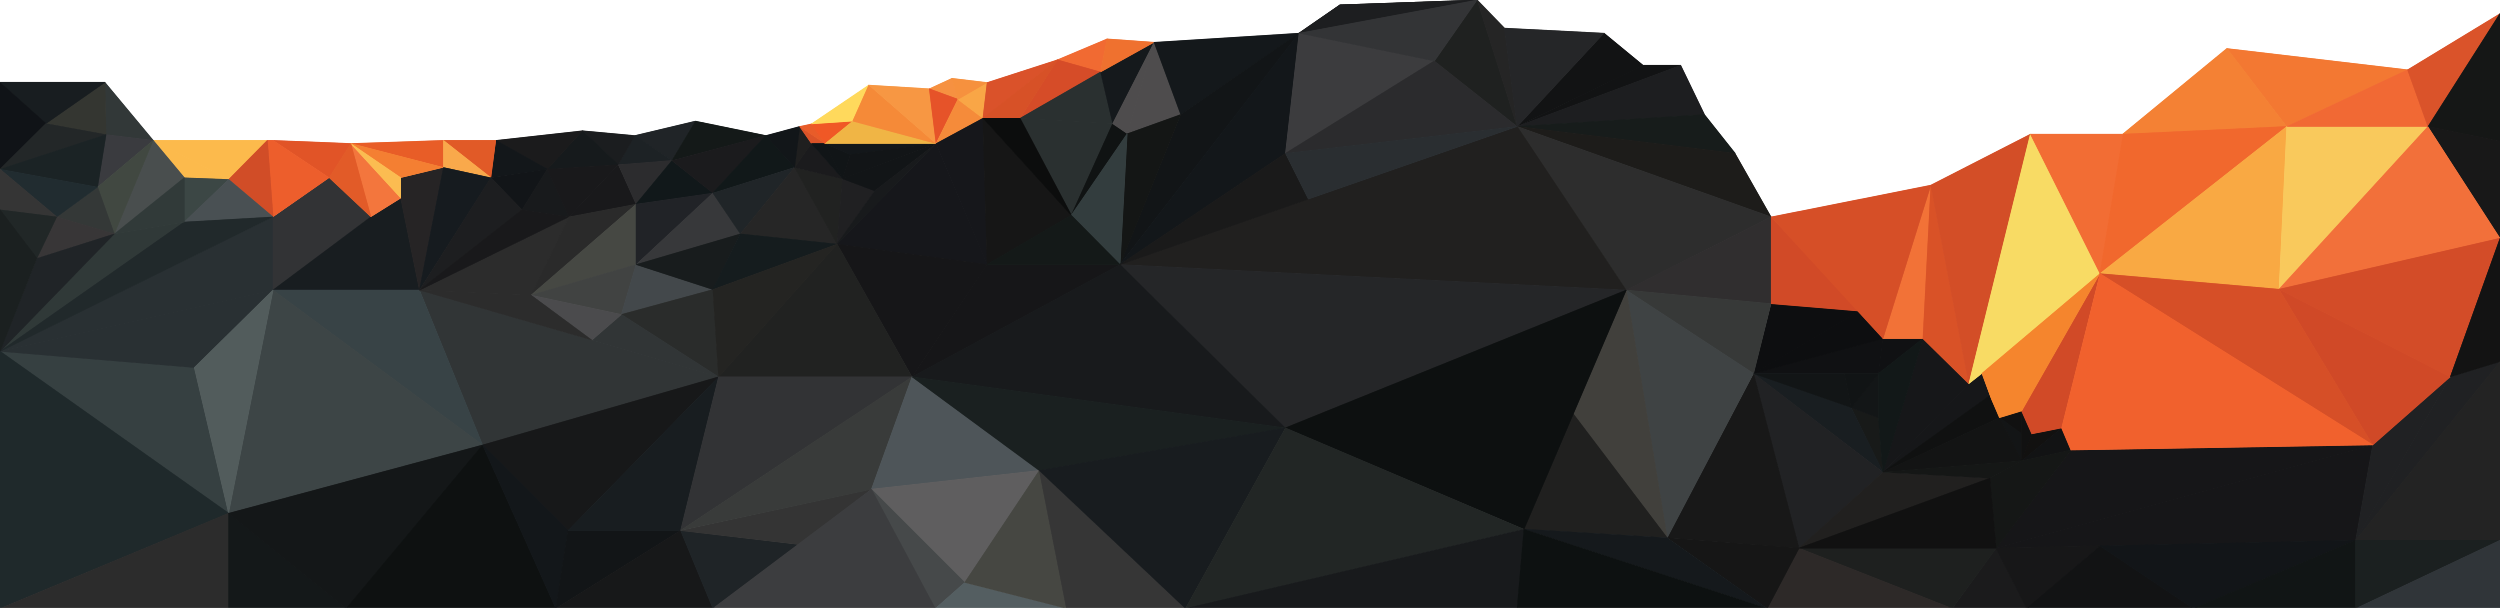 <?xml version="1.0" encoding="utf-8"?>
<!-- Generator: Adobe Illustrator 18.0.0, SVG Export Plug-In . SVG Version: 6.00 Build 0)  -->
<!DOCTYPE svg PUBLIC "-//W3C//DTD SVG 1.1//EN" "http://www.w3.org/Graphics/SVG/1.1/DTD/svg11.dtd">
<svg version="1.1" id="Layer_3" xmlns="http://www.w3.org/2000/svg" xmlns:xlink="http://www.w3.org/1999/xlink" x="0px" y="0px"
	 viewBox="-180.2 577.7 881.6 214.3" enable-background="new -180.2 577.7 881.6 214.3" xml:space="preserve">
<polygon fill="#293033" points="-180.2,701.5 -84,654.1 -83.8,654.2 -83.8,680 -83.9,680.1 -180.2,701.7 "/>
<polygon fill="#293033" points="-180.2,701.6 -83.9,680 -83.9,654.2 "/>
<polygon fill="#323335" points="-84,680 -84,654.2 -64.2,640.3 -64,640.3 -49.4,654.1 -49.4,654.2 -83.9,680.1 "/>
<polygon fill="#323335" points="-83.9,654.2 -64.1,640.4 -49.4,654.2 -83.9,680 "/>
<polygon fill="#181D20" points="-83.9,680.1 -84,679.9 -49.5,654.1 -38.9,647.5 -38.8,647.5 -32.2,680 -32.3,680.1 "/>
<polygon fill="#181D20" points="-49.4,654.2 -38.9,647.6 -32.3,680 -83.9,680 "/>
<polygon fill="#262425" points="-39,647.6 -39,640.4 -38.9,640.3 -23.9,636.7 -23.7,636.8 -32.2,680 -32.4,680 "/>
<polygon fill="#262425" points="-38.9,647.6 -38.9,640.4 -23.8,636.7 -32.3,680 "/>
<polygon fill="#16171B" points="115,663.9 114.9,663.7 149.8,628.3 149.9,628.3 168,670.9 167.9,671.1 "/>
<polygon fill="#16171B" points="115,663.8 167.9,671 149.9,628.3 "/>
<polygon fill="#212221" points="277.8,589.3 292.3,579.3 340.7,577.6 340.7,577.8 277.9,589.5 "/>
<polygon fill="#212221" points="277.9,589.4 292.3,579.4 340.7,577.7 "/>
<polygon fill="none" points="354.7,622.4 350.2,587.6 350.3,587.5 385.5,589.3 385.5,589.4 354.9,622.4 "/>
<polygon fill="none" points="350.3,587.6 385.5,589.4 354.8,622.3 "/>
<polygon fill="#121314" points="354.7,622.3 385.4,589.3 385.5,589.3 399.3,600.7 399.3,600.8 354.8,622.4 "/>
<polygon fill="#121314" points="385.5,589.4 399.3,600.7 354.8,622.3 "/>
<polygon fill="#121314" points="354.8,622.3 399.2,600.6 412.5,600.6 412.5,600.8 354.8,622.4 "/>
<polygon fill="#121314" points="399.3,600.7 412.5,600.7 354.8,622.3 "/>
<polygon fill="#1D1E20" points="354.8,622.2 412.5,600.6 412.6,600.7 421,618.1 420.9,618.2 354.8,622.4 "/>
<polygon fill="#1D1E20" points="412.5,600.7 420.9,618.1 354.8,622.3 "/>
<polygon fill="#171C1B" points="354.8,622.4 354.8,622.2 420.9,618 431.8,631.7 431.7,631.9 "/>
<polygon fill="#171C1B" points="420.9,618.1 431.7,631.8 354.8,622.3 "/>
<polygon fill="#1D1C1A" points="354.8,622.4 354.8,622.2 431.7,631.7 444.4,654.1 444.3,654.3 "/>
<polygon fill="#1D1C1A" points="431.7,631.8 444.4,654.2 354.8,622.3 "/>
<polygon fill="#2D2D2D" points="393.2,680 354.7,622.4 354.8,622.2 444.4,654.1 444.4,654.2 393.3,680.1 "/>
<polygon fill="#2D2D2D" points="354.8,622.3 393.3,680 444.4,654.2 "/>
<polygon fill="#302E2F" points="393.3,680.1 393.2,679.9 444.3,654.1 444.5,654.2 444.5,684.8 444.3,684.9 "/>
<polygon fill="#302E2F" points="393.3,680 444.4,684.8 444.4,654.2 "/>
<polygon fill="#0D0E10" points="438.1,709.4 444.3,684.8 444.4,684.7 475.4,687.3 475.5,687.5 438.2,709.5 "/>
<polygon fill="#0D0E10" points="444.4,684.8 475.4,687.4 438.2,709.4 "/>
<polygon fill="#101113" points="438.2,709.5 438.1,709.3 483.8,697 483.9,697.1 482.3,709.4 482.2,709.5 "/>
<polygon fill="#101113" points="438.2,709.4 482.2,709.4 483.8,697.1 "/>
<polygon fill="#0D0E10" points="438.1,709.3 475.4,687.3 475.5,687.3 483.9,697 483.9,697.2 438.2,709.5 "/>
<polygon fill="#0D0E10" points="438.2,709.4 483.8,697.1 475.4,687.4 "/>
<polygon fill="#181A19" points="472.5,721.5 472.6,721.3 482.3,724.9 482.3,725 483.9,744.2 483.7,744.3 "/>
<polygon fill="#181A19" points="472.6,721.4 482.2,725 483.8,744.2 "/>
<polygon fill="#191E21" points="438.1,709.5 438.2,709.3 472.6,721.3 483.9,744.2 483.8,744.3 "/>
<polygon fill="#191E21" points="483.8,744.2 438.2,709.4 472.6,721.4 "/>
<polygon fill="#212224" points="454.1,771.1 438.1,709.4 438.2,709.3 483.9,744.2 483.9,744.3 454.3,771.1 "/>
<polygon fill="#212224" points="483.8,744.2 454.2,771 438.2,709.4 "/>
<polygon fill="#101113" points="482.1,709.4 483.7,697.1 483.8,697 497.9,697 497.9,697.2 482.3,709.5 "/>
<polygon fill="#101113" points="483.8,697.1 497.9,697.1 482.2,709.4 "/>
<polygon fill="#131617" points="472.6,721.5 472.5,721.4 482.1,709.4 482.3,709.4 482.3,725 482.2,725.1 "/>
<polygon fill="#131617" points="482.2,709.4 482.2,725 472.6,721.4 "/>
<polygon fill="#111415" points="472.5,721.4 470.1,709.4 470.2,709.3 482.2,709.3 482.3,709.5 472.7,721.5 "/>
<polygon fill="#111415" points="482.2,709.4 470.2,709.4 472.6,721.4 "/>
<polygon fill="#161719" points="483.7,744.2 497.8,697.1 497.9,697 514.2,713 514.2,713.1 483.9,744.3 "/>
<polygon fill="#161719" points="483.8,744.2 514.1,713 497.9,697.1 "/>
<polygon fill="#121818" points="483.7,744.2 482.1,725 482.1,709.4 497.8,697 498,697.1 483.9,744.3 "/>
<polygon fill="#121818" points="483.8,744.2 482.2,725 482.2,709.4 497.9,697.1 "/>
<polygon fill="#161719" points="483.8,744.2 514,713 518.6,709.3 518.8,709.4 521.6,717.2 521.5,717.3 483.9,744.3 "/>
<polygon fill="#161719" points="514.1,713 518.7,709.4 521.5,717.2 483.8,744.2 "/>
<polygon fill="#101111" points="483.8,744.1 521.4,717.1 521.6,717.2 525,725 524.9,725.1 483.9,744.3 "/>
<polygon fill="#101111" points="521.5,717.2 524.9,725 483.8,744.2 "/>
<polygon fill="#111111" points="524.8,725.1 524.9,724.9 532.7,722.5 532.8,722.6 532.8,730.7 532.6,730.8 "/>
<polygon fill="#111111" points="524.9,725 532.7,722.6 532.7,730.7 "/>
<polygon fill="#131516" points="524.8,725.1 525,724.9 532.8,730.6 532.8,740.2 532.6,740.3 "/>
<polygon fill="#131516" points="532.7,730.7 532.7,740.2 524.9,725 "/>
<polygon fill="#131414" points="483.8,744.1 524.9,724.9 525,725 532.8,740.2 532.7,740.3 483.8,744.3 "/>
<polygon fill="#131414" points="532.7,740.2 483.8,744.2 524.9,725 "/>
<polygon fill="#111111" points="532.6,740.2 532.6,722.6 532.8,722.6 536.4,730.7 532.8,740.3 "/>
<polygon fill="#111111" points="532.7,722.6 536.3,730.7 532.7,740.2 "/>
<polygon fill="#121110" points="532.6,740.2 536.2,730.7 546.8,728.5 546.9,728.7 532.8,740.3 "/>
<polygon fill="#121110" points="536.3,730.7 546.8,728.6 532.7,740.2 "/>
<polygon fill="#121314" points="532.6,740.2 546.8,728.6 546.9,728.6 550.2,736.4 550.2,736.5 532.7,740.3 "/>
<polygon fill="#121314" points="546.8,728.6 550.1,736.4 532.7,740.2 "/>
<polygon fill="#161618" points="523.6,771 550.1,736.4 656.5,734.5 656.5,734.7 523.7,771.1 "/>
<polygon fill="#161618" points="550.1,736.4 656.5,734.6 523.7,771 "/>
<polygon fill="#151716" points="523.6,771.1 521.4,746.3 521.4,746.3 532.7,740.1 550.1,736.3 550.2,736.5 523.8,771.1 "/>
<polygon fill="#151716" points="550.1,736.4 532.7,740.2 521.5,746.3 523.7,771 "/>
<polygon fill="#161618" points="523.7,770.9 656.5,734.5 656.6,734.6 650.6,768.2 650.5,768.3 523.7,771.1 "/>
<polygon fill="#161618" points="656.5,734.6 650.5,768.2 523.7,771 "/>
<polygon fill="#202123" points="650.4,768.2 683.8,710.6 701.4,705.1 701.5,705.3 650.6,768.3 "/>
<polygon fill="#202123" points="650.5,768.2 701.4,705.2 683.8,710.6 "/>
<polygon fill="#202123" points="650.4,768.2 656.4,734.6 683.8,710.5 683.9,710.7 650.6,768.3 "/>
<polygon fill="#202123" points="650.5,768.2 683.8,710.6 656.5,734.6 "/>
<polygon fill="#373938" points="393.2,680.1 393.3,679.9 444.4,684.7 444.4,684.8 438.3,709.4 438.1,709.5 "/>
<polygon fill="#373938" points="438.2,709.4 393.3,680 444.4,684.8 "/>
<polygon fill="#21201F" points="454.1,771 483.8,744.2 521.5,746.2 521.5,746.4 454.2,771.1 "/>
<polygon fill="#21201F" points="454.2,771 521.5,746.3 483.8,744.2 "/>
<polygon fill="#151716" points="483.8,744.3 483.8,744.1 532.7,740.1 532.8,740.3 521.5,746.4 521.5,746.4 "/>
<polygon fill="#151716" points="521.5,746.3 532.7,740.2 483.8,744.2 "/>
<polygon fill="#D14A27" points="444.3,684.9 444.3,684.8 444.3,654.2 444.4,654.1 475.5,687.3 475.4,687.5 "/>
<polygon fill="#D14A27" points="475.4,687.4 444.4,684.8 444.4,654.2 "/>
<polygon fill="#FCBA4C" points="-115.2,640.5 -126.2,627.2 -126.1,627.1 -99.5,640.9 -99.6,641.1 "/>
<polygon fill="#FCBA4C" points="-126.2,627.2 -99.6,641 -115.2,640.4 "/>
<polygon fill="#FCBA4C" points="-126.2,627.3 -126.2,627.1 -85.9,627.1 -85.9,627.2 -99.5,641 -99.6,641 "/>
<polygon fill="#FCBA4C" points="-126.2,627.2 -85.9,627.2 -99.6,641 "/>
<polygon fill="#E15427" points="-84,627.2 -83.9,627.1 -56.5,628.2 -56.4,628.4 -64,640.4 -64.2,640.4 "/>
<polygon fill="#E15427" points="-83.9,627.2 -56.5,628.3 -64.1,640.4 "/>
<polygon fill="#E85D27" points="-56.5,628.4 -56.5,628.2 -23.8,627.1 -23.7,627.2 -23.7,636.7 -23.9,636.8 "/>
<polygon fill="#E85D27" points="-56.5,628.3 -23.8,627.2 -23.8,636.7 "/>
<polygon fill="#F3763D" points="-49.5,654.2 -56.6,628.4 -56.4,628.3 -38.8,647.5 -38.8,647.6 -49.4,654.2 "/>
<polygon fill="#F3763D" points="-56.5,628.3 -49.4,654.2 -38.9,647.6 "/>
<polygon fill="#F47F32" points="-38.9,640.4 -56.6,628.4 -56.5,628.2 -23.8,636.7 -23.8,636.8 -38.8,640.4 "/>
<polygon fill="#F47F32" points="-56.5,628.3 -23.8,636.7 -38.9,640.4 "/>
<polygon fill="#FBBC51" points="-56.6,628.4 -56.4,628.3 -38.8,640.3 -38.8,647.6 -38.9,647.6 "/>
<polygon fill="#FBBC51" points="-56.5,628.3 -38.9,640.4 -38.9,647.6 "/>
<polygon fill="#E25B28" points="-64.2,640.4 -64.2,640.3 -56.6,628.3 -56.4,628.3 -49.3,654.1 -49.5,654.2 "/>
<polygon fill="#E25B28" points="-56.5,628.3 -64.1,640.4 -49.4,654.2 "/>
<polygon fill="#ED5E2C" points="-84,654.2 -86,627.2 -85.9,627.1 -83.9,627.1 -64.1,640.3 -64.1,640.4 -83.9,654.2 "/>
<polygon fill="#ED5E2C" points="-85.9,627.2 -83.9,627.2 -64.1,640.4 -83.9,654.2 "/>
<polygon fill="#D14D27" points="-99.6,641 -99.6,640.9 -86,627.1 -85.8,627.2 -83.8,654.2 -84,654.2 "/>
<polygon fill="#D14D27" points="-85.9,627.2 -99.6,641 -83.9,654.2 "/>
<polygon fill="#1B1B1C" points="508.3,792.4 508.2,792.2 523.6,771 523.8,771 534.6,792.2 534.5,792.4 "/>
<polygon fill="#1B1B1C" points="523.7,771 508.3,792.3 534.5,792.3 "/>
<polygon fill="#171718" points="534.4,792.3 523.6,771.1 523.7,770.9 560.3,770.1 560.4,770.3 534.6,792.4 "/>
<polygon fill="#171718" points="534.5,792.3 560.3,770.2 523.7,771 "/>
<polygon fill="#1E201F" points="454.1,771.1 454.2,770.9 523.7,770.9 523.8,771.1 508.3,792.3 508.2,792.4 "/>
<polygon fill="#1E201F" points="508.3,792.3 454.2,771 523.7,771 "/>
<polygon fill="#2D2928" points="443,792.4 442.9,792.2 454.1,771 454.2,770.9 508.3,792.2 508.3,792.4 "/>
<polygon fill="#2D2928" points="454.2,771 443,792.3 508.3,792.3 "/>
<polygon fill="#181818" points="407.7,767.4 407.6,767.3 438.1,709.4 438.3,709.4 454.3,771 454.2,771.1 "/>
<polygon fill="#181818" points="438.2,709.4 407.7,767.3 454.2,771 "/>
<polygon fill="#3F4344" points="407.6,767.4 393.2,680 393.3,679.9 438.2,709.3 438.2,709.5 407.8,767.4 "/>
<polygon fill="#3F4344" points="393.3,680 407.7,767.3 438.2,709.4 "/>
<polygon fill="#41403C" points="374.5,723.7 374.5,723.6 393.2,679.9 393.4,680 407.8,767.3 407.6,767.4 "/>
<polygon fill="#41403C" points="393.3,680 374.6,723.7 407.7,767.3 "/>
<polygon fill="#F27237" points="483.8,697.2 483.7,697.1 500.6,643 500.8,643 498,697.1 497.9,697.2 "/>
<polygon fill="#F27237" points="500.7,643 497.9,697.1 483.8,697.1 "/>
<polygon fill="#D64F27" points="444.3,654.2 444.3,654.1 500.6,642.9 500.8,643 483.9,697.1 483.8,697.2 "/>
<polygon fill="#D64F27" points="500.7,643 444.4,654.2 483.8,697.1 "/>
<polygon fill="#D95227" points="497.8,697.2 500.6,643 500.8,643 514.2,713 514,713.1 "/>
<polygon fill="#D95227" points="500.7,643 514.1,713 497.9,697.1 "/>
<polygon fill="#D34E27" points="514,713 500.6,643 500.6,642.9 535.8,624.9 535.9,625 514.2,713.1 "/>
<polygon fill="#D34E27" points="535.8,625 514.1,713 500.7,643 "/>
<polygon fill="#F8DB64" points="514,713 535.7,624.9 535.9,624.9 560.4,674.2 560.4,674.3 518.7,709.5 514.1,713.1 "/>
<polygon fill="#F8DB64" points="535.8,625 560.3,674.2 518.7,709.4 514.1,713 "/>
<polygon fill="#F26D34" points="535.7,625 535.8,624.9 568.5,624.9 568.6,625 560.4,674.2 560.3,674.2 "/>
<polygon fill="#F26D34" points="560.3,674.2 568.5,625 535.8,625 "/>
<polygon fill="#F37832" points="626.1,622.4 605,594.8 605.1,594.7 668.8,602.2 668.9,602.4 626.2,622.4 "/>
<polygon fill="#F37832" points="668.8,602.3 626.2,622.3 605.1,594.8 "/>
<polygon fill="#F48134" points="568.3,624.9 605,594.7 605.2,594.7 626.2,622.3 626.2,622.4 568.3,625.1 "/>
<polygon fill="#F48134" points="626.2,622.3 568.3,625 605.1,594.8 "/>
<polygon fill="#F1682D" points="560.2,674.2 568.4,625 568.5,624.9 626.1,622.2 626.2,622.4 560.4,674.3 "/>
<polygon fill="#F1682D" points="560.3,674.2 626.2,622.3 568.5,625 "/>
<polygon fill="#F9A943" points="560.3,674.3 560.3,674.1 626.1,622.3 626.3,622.3 623.5,679.7 623.4,679.8 "/>
<polygon fill="#F9A943" points="560.3,674.2 623.5,679.7 626.2,622.3 "/>
<polygon fill="#F9C95C" points="623.4,679.7 626.1,622.3 626.2,622.2 676,622.2 676,622.4 623.5,679.8 "/>
<polygon fill="#F9C95C" points="623.5,679.7 676,622.3 626.2,622.3 "/>
<polygon fill="#F16934" points="626.2,622.4 626.1,622.3 668.8,602.2 668.9,602.2 676,622.3 676,622.4 "/>
<polygon fill="#F16934" points="676,622.3 668.8,602.3 626.2,622.3 "/>
<polygon fill="#DA532A" points="675.9,622.4 668.7,602.3 668.8,602.2 701.4,582.4 701.5,582.5 676,622.4 "/>
<polygon fill="#DA532A" points="676,622.3 701.4,582.5 668.8,602.3 "/>
<polygon fill="#151716" points="675.9,622.4 675.9,622.3 701.3,582.4 701.5,582.5 701.5,627.5 701.4,627.6 "/>
<polygon fill="#151716" points="701.4,582.5 701.4,627.5 676,622.3 "/>
<polygon fill="#181818" points="675.9,622.4 676,622.2 701.4,627.4 701.5,627.5 701.5,661.7 701.3,661.8 "/>
<polygon fill="#181818" points="701.4,627.5 701.4,661.7 676,622.3 "/>
<polygon fill="#F2703A" points="623.4,679.6 675.9,622.3 676,622.3 701.5,661.7 701.4,661.8 623.5,679.8 "/>
<polygon fill="#F2703A" points="701.4,661.7 623.5,679.7 676,622.3 "/>
<polygon fill="#D04927" points="656.4,734.7 623.4,679.8 623.5,679.6 683.9,710.5 683.9,710.7 656.6,734.7 "/>
<polygon fill="#D04927" points="623.5,679.7 656.5,734.6 683.8,710.6 "/>
<polygon fill="#D34C28" points="623.4,679.8 623.4,679.6 701.4,661.6 701.5,661.7 683.9,710.7 683.8,710.7 "/>
<polygon fill="#D34C28" points="623.5,679.7 701.4,661.7 683.8,710.6 "/>
<polygon fill="#131313" points="683.8,710.6 701.3,661.7 701.5,661.7 701.5,705.2 701.4,705.3 683.9,710.7 "/>
<polygon fill="#131313" points="683.8,710.6 701.4,705.2 701.4,661.7 "/>
<polygon fill="#D14A27" points="536.2,730.8 532.6,722.7 560.3,674.1 560.4,674.2 546.9,728.7 546.9,728.7 536.3,730.8 "/>
<polygon fill="#D14A27" points="560.3,674.2 546.8,728.6 536.3,730.7 532.7,722.6 "/>
<polygon fill="#F5852D" points="524.8,725.1 522,718.5 518.6,709.4 518.6,709.3 560.3,674.1 560.4,674.2 532.8,722.7 524.9,725.1 
	"/>
<polygon fill="#F5852D" points="560.3,674.2 532.7,722.6 524.9,725 522,718.5 518.7,709.4 "/>
<polygon fill="#D64F27" points="560.3,674.3 560.4,674.1 623.5,679.6 656.6,734.6 656.4,734.7 "/>
<polygon fill="#D64F27" points="560.3,674.2 656.5,734.6 623.5,679.7 "/>
<polygon fill="#F1612D" points="550,736.5 546.7,728.7 560.3,674.2 560.4,674.1 656.6,734.5 656.5,734.7 550.1,736.5 "/>
<polygon fill="#F1612D" points="560.3,674.2 546.8,728.6 550.1,736.4 656.5,734.6 "/>
<polygon fill="#232323" points="650.5,768.3 650.4,768.2 701.3,705.2 701.5,705.2 701.5,768.2 701.4,768.3 "/>
<polygon fill="#232323" points="650.5,768.2 701.4,768.2 701.4,705.2 "/>
<polygon fill="#20201F" points="357.2,764.4 357.1,764.3 374.5,723.6 374.7,723.6 407.8,767.3 407.7,767.4 "/>
<polygon fill="#20201F" points="374.6,723.7 357.2,764.3 407.7,767.3 "/>
<polygon fill="#161616" points="407.7,767.4 407.7,767.3 454.2,770.9 454.3,771.1 443.1,792.3 442.9,792.3 "/>
<polygon fill="#161616" points="407.7,767.3 443,792.3 454.2,771 "/>
<polygon fill="#15191C" points="357.2,764.4 357.2,764.2 407.7,767.3 443,792.2 442.9,792.3 "/>
<polygon fill="#15191C" points="407.7,767.3 357.2,764.3 443,792.3 "/>
<polygon fill="#21201F" points="214.8,671.1 214.7,670.9 354.8,622.2 354.9,622.3 393.3,679.9 393.3,680.1 "/>
<polygon fill="#21201F" points="214.8,671 393.3,680 354.8,622.3 "/>
<polygon fill="#252628" points="273,728.7 214.7,671 214.8,670.9 393.3,679.9 393.3,680.1 273.1,728.7 "/>
<polygon fill="#252628" points="214.8,671 273.1,728.6 393.3,680 "/>
<polygon fill="#0D1010" points="273,728.7 273,728.5 393.2,679.9 393.4,680 357.3,764.4 357.2,764.4 "/>
<polygon fill="#0D1010" points="273.1,728.6 393.3,680 357.2,764.3 "/>
<polygon fill="#161618" points="141.4,710.7 114.9,663.8 115,663.7 167.9,670.9 168,671 141.5,710.7 "/>
<polygon fill="#161618" points="115,663.8 141.4,710.6 167.9,671 "/>
<polygon fill="#161618" points="141.4,710.6 167.8,670.9 214.8,670.9 214.8,671.1 141.5,710.7 "/>
<polygon fill="#161618" points="141.4,710.6 214.8,671 167.9,671 "/>
<polygon fill="#181A1C" points="141.4,710.7 141.4,710.5 214.7,670.9 214.8,670.9 273.1,728.6 273,728.7 "/>
<polygon fill="#181A1C" points="141.4,710.6 273.1,728.6 214.8,671 "/>
<polygon fill="#212221" points="73.2,710.7 73.1,710.6 114.9,663.7 115.1,663.7 141.5,710.6 141.4,710.7 "/>
<polygon fill="#212221" points="115,663.8 73.2,710.6 141.4,710.6 "/>
<polygon fill="#313536" points="-10.1,734.7 -32.3,680 -32.2,679.9 73.2,710.5 73.2,710.7 -10,734.7 "/>
<polygon fill="#313536" points="73.2,710.6 -10,734.6 -32.3,680 "/>
<polygon fill="#384346" points="-84,680.1 -83.9,679.9 -32.3,679.9 -32.2,679.9 -9.9,734.6 -10.1,734.7 "/>
<polygon fill="#384346" points="-10,734.6 -83.9,680 -32.3,680 "/>
<polygon fill="#3D4546" points="-99.7,758.7 -84,680 -83.9,679.9 -10,734.5 -10,734.7 -99.5,758.8 "/>
<polygon fill="#3D4546" points="-10,734.6 -99.6,758.7 -83.9,680 "/>
<polygon fill="#202427" points="43.6,625.6 43.6,625.4 65,620.3 65.1,620.5 56.8,634.4 56.7,634.4 "/>
<polygon fill="#202427" points="65,620.4 56.7,634.3 43.6,625.5 "/>
<polygon fill="#141918" points="56.7,634.3 65,620.4 65.1,620.3 89.9,625.4 89.9,625.6 56.8,634.4 "/>
<polygon fill="#141918" points="89.9,625.5 56.7,634.3 65,620.4 "/>
<polygon fill="#1D2225" points="37.8,635.7 43.5,625.5 43.7,625.4 56.8,634.3 56.8,634.4 37.9,635.9 "/>
<polygon fill="#1D2225" points="56.7,634.3 37.8,635.8 43.6,625.5 "/>
<polygon fill="#1B1D1F" points="25.2,623.8 25.2,623.7 43.6,625.4 43.7,625.6 37.9,635.8 37.8,635.9 "/>
<polygon fill="#1B1D1F" points="37.8,635.8 25.2,623.8 43.6,625.5 "/>
<polygon fill="#161A1C" points="12.7,637.3 25.2,623.7 25.3,623.7 37.9,635.7 37.9,635.9 12.8,637.5 "/>
<polygon fill="#161A1C" points="37.8,635.8 12.8,637.4 25.2,623.8 "/>
<polygon fill="#1B1B1C" points="-5.4,627.3 -5.4,627.1 25.2,623.7 25.3,623.8 12.9,637.4 12.8,637.5 "/>
<polygon fill="#1B1B1C" points="12.8,637.4 -5.3,627.2 25.2,623.8 "/>
<polygon fill="#13171A" points="-7.2,640.3 -5.4,627.2 -5.3,627.1 12.9,637.3 12.8,637.5 -7.1,640.4 "/>
<polygon fill="#13171A" points="12.8,637.4 -7.1,640.4 -5.3,627.2 "/>
<polygon fill="#E15A27" points="-23.9,627.2 -23.8,627.1 -5.3,627.1 -5.3,627.2 -7,640.4 -7.1,640.4 "/>
<polygon fill="#E15A27" points="-7.1,640.4 -23.8,627.2 -5.3,627.2 "/>
<polygon fill="#F9A94B" points="-23.9,636.8 -23.9,636.7 -23.9,627.2 -23.8,627.1 -7,640.3 -7.1,640.4 "/>
<polygon fill="#F9A94B" points="-7.1,640.4 -23.8,636.7 -23.8,627.2 "/>
<polygon fill="#161B1F" points="-32.4,680 -23.9,636.7 -23.8,636.7 -7.1,640.3 -7,640.4 -32.2,680 "/>
<polygon fill="#161B1F" points="-7.1,640.4 -32.3,680 -23.8,636.7 "/>
<polygon fill="#121518" points="-7.2,640.4 -7.1,640.3 12.8,637.3 12.9,637.4 4,651.7 3.8,651.8 "/>
<polygon fill="#121518" points="-7.1,640.4 3.9,651.7 12.8,637.4 "/>
<polygon fill="#1D1E20" points="-32.3,679.9 -7.2,640.3 -7,640.3 3.9,651.6 3.9,651.8 -32.2,680.1 "/>
<polygon fill="#1D1E20" points="3.9,651.7 -32.3,680 -7.1,640.4 "/>
<polygon fill="#181A1C" points="3.9,651.8 3.8,651.6 12.7,637.3 12.9,637.3 20.6,654.1 20.4,654.3 "/>
<polygon fill="#181A1C" points="3.9,651.7 20.5,654.2 12.8,637.4 "/>
<polygon fill="#19191B" points="20.4,654.2 12.7,637.4 12.8,637.3 37.8,635.7 37.9,635.8 20.5,654.2 "/>
<polygon fill="#19191B" points="20.5,654.2 37.8,635.8 12.8,637.4 "/>
<polygon fill="#19191B" points="20.4,654.1 37.8,635.7 37.9,635.7 44.2,649.6 44.1,649.8 20.5,654.3 "/>
<polygon fill="#19191B" points="20.5,654.2 44.1,649.7 37.8,635.8 "/>
<polygon fill="#2C2C2E" points="44,649.7 37.8,635.8 37.8,635.7 56.7,634.2 56.8,634.4 44.2,649.7 "/>
<polygon fill="#2C2C2E" points="44.1,649.7 56.7,634.3 37.8,635.8 "/>
<polygon fill="#11181A" points="44,649.6 56.7,634.3 56.8,634.3 71.3,645.7 71.2,645.9 44.1,649.8 "/>
<polygon fill="#11181A" points="44.1,649.7 71.2,645.8 56.7,634.3 "/>
<polygon fill="#1B1B1D" points="56.7,634.4 56.7,634.3 89.8,625.4 89.9,625.6 71.3,645.8 71.1,645.8 "/>
<polygon fill="#1B1B1D" points="71.2,645.8 89.9,625.5 56.7,634.3 "/>
<polygon fill="#111819" points="71.1,645.7 89.8,625.4 89.9,625.4 100,636.7 100,636.8 71.2,645.9 "/>
<polygon fill="#111819" points="71.2,645.8 100,636.7 89.9,625.5 "/>
<polygon fill="#2C2C2C" points="-32.3,680.1 -32.3,679.9 20.4,654.1 20.6,654.2 7.2,681.9 7.1,681.9 "/>
<polygon fill="#2C2C2C" points="20.5,654.2 7.1,681.8 -32.3,680 "/>
<polygon fill="#19191B" points="-32.3,679.9 3.8,651.6 20.5,654.1 20.5,654.2 -32.2,680.1 "/>
<polygon fill="#19191B" points="20.5,654.2 -32.3,680 3.9,651.7 "/>
<polygon fill="#2A2A2A" points="7,681.8 20.4,654.1 44.1,649.6 44.2,649.7 7.1,681.9 "/>
<polygon fill="#2A2A2A" points="7.1,681.8 44.1,649.7 20.5,654.2 "/>
<polygon fill="#464843" points="7,681.7 44.1,649.6 44.2,649.7 44.2,671 44.1,671.1 7.1,681.9 "/>
<polygon fill="#464843" points="7.1,681.8 44.1,671 44.1,649.7 "/>
<polygon fill="#212327" points="44,671 44,649.7 44.1,649.6 71.2,645.7 71.3,645.8 44.2,671 "/>
<polygon fill="#212327" points="44.1,671 71.2,645.8 44.1,649.7 "/>
<polygon fill="#37383A" points="44.1,670.9 71.1,645.7 71.3,645.7 80.9,660.1 80.9,660.3 44.1,671.1 "/>
<polygon fill="#37383A" points="44.1,671 80.9,660.2 71.2,645.8 "/>
<polygon fill="#202528" points="80.8,660.2 71.1,645.8 71.2,645.7 99.9,636.7 100,636.8 80.9,660.2 "/>
<polygon fill="#202528" points="80.9,660.2 100,636.7 71.2,645.8 "/>
<polygon fill="#262626" points="80.8,660.3 80.8,660.1 99.9,636.7 100.1,636.7 115.1,663.7 115,663.9 "/>
<polygon fill="#262626" points="80.9,660.2 115,663.8 100,636.7 "/>
<polygon fill="#212221" points="99.9,636.8 100,636.7 116.9,640.6 117,640.7 115.1,663.8 114.9,663.8 "/>
<polygon fill="#212221" points="100,636.7 116.9,640.7 115,663.8 "/>
<polygon fill="#1B1B1D" points="99.9,636.8 99.9,636.7 105.8,628.3 106,628.3 116.9,640.6 116.8,640.8 "/>
<polygon fill="#1B1B1D" points="116.9,640.7 105.9,628.3 100,636.7 "/>
<polygon fill="#1F1F1F" points="99.9,636.7 101.7,622.3 101.9,622.3 106,628.3 106,628.4 100.1,636.8 "/>
<polygon fill="#1F1F1F" points="105.9,628.3 101.8,622.3 100,636.7 "/>
<polygon fill="#121619" points="89.8,625.6 89.8,625.4 101.7,622.2 101.9,622.4 100.1,636.8 99.9,636.8 "/>
<polygon fill="#121619" points="101.8,622.3 89.9,625.5 100,636.7 "/>
<polygon fill="#DA5328" points="105.9,628.4 101.7,622.4 101.8,622.3 110.8,628.3 110.8,628.4 "/>
<polygon fill="#DA5328" points="101.8,622.3 105.9,628.3 110.8,628.3 "/>
<polygon fill="#111517" points="110.7,628.4 110.8,628.3 119.7,632.1 119.7,632.3 117,640.7 116.8,640.7 "/>
<polygon fill="#111517" points="110.8,628.3 119.6,632.2 116.9,640.7 "/>
<polygon fill="#111517" points="105.9,628.4 105.9,628.2 110.8,628.2 110.9,628.3 117,640.6 116.8,640.7 "/>
<polygon fill="#111517" points="110.8,628.3 105.9,628.3 116.9,640.7 "/>
<polygon fill="#13171A" points="119.6,632.3 110.7,628.4 110.8,628.2 149.9,628.2 149.9,628.4 119.7,632.3 "/>
<polygon fill="#13171A" points="149.9,628.3 119.6,632.2 110.8,628.3 "/>
<polygon fill="#121517" points="116.8,640.6 119.6,632.2 119.6,632.1 149.8,628.2 149.9,628.4 116.9,640.8 "/>
<polygon fill="#121517" points="149.9,628.3 116.9,640.7 119.6,632.2 "/>
<polygon fill="#202022" points="114.9,663.8 116.8,640.7 116.9,640.6 128.3,644.9 128.3,645 115.1,663.8 "/>
<polygon fill="#202022" points="116.9,640.7 128.3,645 115,663.8 "/>
<polygon fill="#121517" points="116.8,640.8 116.8,640.6 149.8,628.3 149.9,628.4 128.3,645.1 128.2,645.1 "/>
<polygon fill="#121517" points="128.3,645 149.9,628.3 116.9,640.7 "/>
<polygon fill="#181A1C" points="114.9,663.7 128.2,644.9 149.8,628.3 149.9,628.4 115.1,663.8 "/>
<polygon fill="#181A1C" points="128.3,645 115,663.8 149.9,628.3 "/>
<polygon fill="#E85C29" points="101.7,622.4 101.7,622.2 105.9,621.3 106,621.3 110.9,628.3 110.7,628.4 "/>
<polygon fill="#E85C29" points="105.9,621.4 110.8,628.3 101.8,622.3 "/>
<polygon fill="#F05826" points="110.7,628.4 105.8,621.4 105.9,621.3 120.4,620.3 120.5,620.5 110.9,628.4 "/>
<polygon fill="#F05826" points="110.8,628.3 120.5,620.4 105.9,621.4 "/>
<polygon fill="#F0B545" points="110.8,628.4 110.7,628.3 120.4,620.4 149.9,628.2 149.9,628.4 "/>
<polygon fill="#F0B545" points="120.5,620.4 149.9,628.3 110.8,628.3 "/>
<polygon fill="#FFD95C" points="105.9,621.3 126.1,607.6 126.3,607.7 120.5,620.5 120.5,620.5 105.9,621.5 "/>
<polygon fill="#FFD95C" points="120.5,620.4 126.2,607.7 105.9,621.4 "/>
<polygon fill="#F58A38" points="120.4,620.5 120.4,620.4 126.1,607.6 126.2,607.6 149.9,628.3 149.8,628.4 "/>
<polygon fill="#F58A38" points="126.2,607.7 149.9,628.3 120.5,620.4 "/>
<polygon fill="#F79743" points="126.1,607.7 126.2,607.6 147.5,608.9 147.6,609 150,628.3 149.8,628.4 "/>
<polygon fill="#F79743" points="126.2,607.7 147.5,609 149.9,628.3 "/>
<polygon fill="#F69141" points="147.5,609.1 147.5,608.9 155.5,605.2 155.6,605.2 157.7,612.7 157.6,612.8 "/>
<polygon fill="#F69141" points="155.5,605.3 157.6,612.7 147.5,609 "/>
<polygon fill="#E65329" points="149.8,628.4 147.4,609 147.5,608.9 157.6,612.6 157.7,612.7 149.9,628.4 "/>
<polygon fill="#E65329" points="157.6,612.7 149.9,628.3 147.5,609 "/>
<polygon fill="#F58B3A" points="149.8,628.3 157.5,612.7 157.7,612.6 166.5,619.3 166.5,619.5 149.9,628.4 "/>
<polygon fill="#F58B3A" points="157.6,612.7 166.4,619.4 149.9,628.3 "/>
<polygon fill="#F9A646" points="157.5,612.8 157.6,612.6 167.8,606.7 168,606.8 166.5,619.4 166.4,619.5 "/>
<polygon fill="#F9A646" points="166.4,619.4 167.9,606.8 157.6,612.7 "/>
<polygon fill="#F6913E" points="157.5,612.7 155.4,605.3 155.5,605.2 167.9,606.7 167.9,606.9 157.7,612.8 "/>
<polygon fill="#F6913E" points="167.9,606.8 155.5,605.3 157.6,612.7 "/>
<polygon fill="#DA522A" points="166.3,619.4 167.8,606.8 167.9,606.7 192.6,598.7 192.7,598.8 166.5,619.5 "/>
<polygon fill="#DA522A" points="192.7,598.8 166.4,619.4 167.9,606.8 "/>
<polygon fill="#16171B" points="149.8,628.4 149.8,628.3 166.4,619.3 166.5,619.4 168,671 167.8,671 "/>
<polygon fill="#16171B" points="166.4,619.4 167.9,671 149.9,628.3 "/>
<polygon fill="#F16A32" points="192.6,598.9 192.6,598.7 210.2,591.3 210.3,591.4 207.9,603.1 207.8,603.2 "/>
<polygon fill="#F16A32" points="192.7,598.8 207.9,603.1 210.2,591.4 "/>
<polygon fill="#D64C28" points="179.5,619.3 192.6,598.7 192.7,598.7 207.9,603 207.9,603.2 179.6,619.5 "/>
<polygon fill="#D64C28" points="207.9,603.1 179.5,619.4 192.7,598.8 "/>
<polygon fill="#D75127" points="166.4,619.5 166.4,619.3 192.6,598.7 192.8,598.8 179.6,619.4 179.5,619.5 "/>
<polygon fill="#D75127" points="179.5,619.4 166.4,619.4 192.7,598.8 "/>
<polygon fill="#2A3030" points="179.5,619.5 179.5,619.3 207.8,603 207.9,603 212.3,621.2 212.2,621.4 "/>
<polygon fill="#2A3030" points="179.5,619.4 212.2,621.3 207.9,603.1 "/>
<polygon fill="#15191C" points="212.1,621.3 207.8,603.1 207.8,603 226.7,592.5 226.9,592.7 212.3,621.3 "/>
<polygon fill="#15191C" points="212.2,621.3 226.8,592.6 207.9,603.1 "/>
<polygon fill="#EF712F" points="207.8,603 210.1,591.3 210.2,591.3 226.8,592.5 226.8,592.7 207.9,603.2 "/>
<polygon fill="#EF712F" points="207.9,603.1 210.2,591.4 226.8,592.6 "/>
<polygon fill="#161616" points="167.8,671 166.3,619.4 166.5,619.3 197.6,653.5 197.6,653.7 167.9,671.1 "/>
<polygon fill="#161616" points="167.9,671 197.6,653.6 166.4,619.4 "/>
<polygon fill="#2A3030" points="179.5,619.4 179.6,619.3 212.2,621.2 212.3,621.3 197.7,653.6 197.5,653.6 "/>
<polygon fill="#2A3030" points="197.6,653.6 212.2,621.3 179.5,619.4 "/>
<polygon fill="#0C0D0D" points="166.4,619.4 166.4,619.3 179.5,619.3 179.6,619.3 197.7,653.5 197.5,653.7 "/>
<polygon fill="#0C0D0D" points="197.6,653.6 166.4,619.4 179.5,619.4 "/>
<polygon fill="#4E4C4D" points="217.2,624.8 226.7,592.6 226.9,592.6 236.2,618.1 236.2,618.2 217.4,624.9 "/>
<polygon fill="#4E4C4D" points="226.8,592.6 236.2,618.1 217.3,624.8 "/>
<polygon fill="#101313" points="197.5,653.5 212.1,621.2 212.3,621.2 217.4,624.8 217.4,624.9 197.7,653.6 "/>
<polygon fill="#101313" points="217.3,624.8 197.6,653.6 212.2,621.3 "/>
<polygon fill="#4E4C4D" points="212.1,621.4 212.1,621.2 226.7,592.6 226.9,592.7 217.4,624.9 217.3,624.9 "/>
<polygon fill="#4E4C4D" points="217.3,624.8 226.8,592.6 212.2,621.3 "/>
<polygon fill="#14181B" points="236.1,618.2 226.7,592.7 226.8,592.5 277.9,589.3 278,589.4 236.2,618.2 "/>
<polygon fill="#14181B" points="236.2,618.1 277.9,589.4 226.8,592.6 "/>
<polygon fill="#1D1E20" points="277.8,589.3 292.3,579.3 340.7,577.6 340.7,577.8 277.9,589.5 "/>
<polygon fill="#1D1E20" points="277.9,589.4 340.7,577.7 292.3,579.4 "/>
<polygon fill="#121517" points="214.7,670.9 236.1,618.1 277.8,589.3 278,589.4 214.8,671 "/>
<polygon fill="#121517" points="277.9,589.4 214.8,671 236.2,618.1 "/>
<polygon fill="#141615" points="214.7,671 217.2,624.8 217.3,624.8 236.1,618 236.2,618.2 214.9,671 "/>
<polygon fill="#141615" points="214.8,671 217.3,624.8 236.2,618.1 "/>
<polygon fill="#333D3E" points="197.5,653.7 197.5,653.5 217.2,624.8 217.4,624.9 214.9,671 214.7,671 "/>
<polygon fill="#333D3E" points="214.8,671 197.6,653.6 217.3,624.8 "/>
<polygon fill="#141918" points="167.9,671.1 167.8,670.9 197.5,653.5 197.6,653.5 214.8,670.9 214.8,671.1 "/>
<polygon fill="#141918" points="167.9,671 214.8,671 197.6,653.6 "/>
<polygon fill="#1F2120" points="325.5,599.3 325.5,599.2 340.6,577.6 340.8,577.6 354.9,622.3 354.7,622.4 "/>
<polygon fill="#1F2120" points="325.6,599.2 354.8,622.3 340.7,577.7 "/>
<polygon fill="#13171A" points="214.7,670.9 277.8,589.3 278,589.4 273.2,631.8 214.8,671.1 "/>
<polygon fill="#13171A" points="214.8,671 273.1,631.8 277.9,589.4 "/>
<polygon fill="#3C3C3E" points="273,631.8 277.8,589.3 277.9,589.3 325.6,599.1 325.6,599.3 273.1,631.9 "/>
<polygon fill="#3C3C3E" points="273.1,631.8 325.6,599.2 277.9,589.4 "/>
<polygon fill="#2B2B2D" points="273,631.7 325.5,599.1 325.6,599.1 354.9,622.3 354.8,622.4 273.1,631.9 "/>
<polygon fill="#2B2B2D" points="273.1,631.8 354.8,622.3 325.6,599.2 "/>
<polygon fill="#252525" points="340.6,577.7 340.8,577.6 350.4,587.5 354.9,622.3 354.7,622.4 "/>
<polygon fill="#252525" points="350.3,587.6 340.7,577.7 354.8,622.3 "/>
<polygon fill="#252628" points="354.7,622.4 350.2,587.6 350.3,587.5 385.5,589.3 385.5,589.4 354.9,622.4 "/>
<polygon fill="#252628" points="350.3,587.6 354.8,622.3 385.5,589.4 "/>
<polygon fill="#1A1A1A" points="214.7,670.9 273,631.7 273.2,631.8 281.3,647.9 281.2,648 214.8,671.1 "/>
<polygon fill="#1A1A1A" points="273.1,631.8 281.2,647.9 214.8,671 "/>
<polygon fill="#2A2E31" points="281.1,648 273,631.8 273,631.7 354.8,622.2 354.8,622.4 281.2,648 "/>
<polygon fill="#2A2E31" points="273.1,631.8 354.8,622.3 281.2,647.9 "/>
<polygon fill="#414342" points="7,681.9 7,681.7 44.1,670.9 44.2,671 39,688.6 38.9,688.7 "/>
<polygon fill="#414342" points="7.1,681.8 38.9,688.6 44.1,671 "/>
<polygon fill="#43484B" points="38.8,688.6 44,670.9 44.2,670.9 71.2,679.7 71.2,679.9 38.9,688.7 "/>
<polygon fill="#43484B" points="38.9,688.6 71.2,679.8 44.1,671 "/>
<polygon fill="#2A2C2B" points="38.9,688.7 38.9,688.5 71.2,679.7 71.3,679.8 73.3,710.6 73.1,710.7 "/>
<polygon fill="#2A2C2B" points="38.9,688.6 73.2,710.6 71.2,679.8 "/>
<polygon fill="#181C1D" points="44.1,671.1 44.1,670.9 80.8,660.1 80.9,660.2 71.3,679.8 71.2,679.9 "/>
<polygon fill="#181C1D" points="71.2,679.8 80.9,660.2 44.1,671 "/>
<polygon fill="#151C1E" points="71.1,679.7 80.8,660.1 80.9,660.1 115,663.7 115,663.9 71.2,679.9 "/>
<polygon fill="#151C1E" points="71.2,679.8 115,663.8 80.9,660.2 "/>
<polygon fill="#242422" points="73.1,710.6 71.1,679.8 71.2,679.7 115,663.7 115.1,663.8 73.3,710.7 "/>
<polygon fill="#242422" points="71.2,679.8 73.2,710.6 115,663.8 "/>
<polygon fill="#313536" points="28.5,697.7 28.5,697.6 38.9,688.5 39,688.5 73.2,710.5 73.1,710.7 "/>
<polygon fill="#313536" points="38.9,688.6 73.2,710.6 28.5,697.6 "/>
<polygon fill="#4B4B4D" points="7,681.9 7.1,681.7 38.9,688.5 39,688.7 28.6,697.7 28.5,697.7 "/>
<polygon fill="#4B4B4D" points="38.9,688.6 7.1,681.8 28.5,697.6 "/>
<polygon fill="#2C2C2C" points="-32.3,680.1 -32.3,679.9 7.1,681.7 28.6,697.6 28.5,697.7 "/>
<polygon fill="#2C2C2C" points="7.1,681.8 -32.3,680 28.5,697.6 "/>
<polygon fill="#364041" points="-180.2,701.7 -180.2,701.5 -111.7,707.2 -111.6,707.3 -99.5,758.7 -99.6,758.8 "/>
<polygon fill="#364041" points="-180.2,701.6 -111.7,707.3 -99.6,758.7 "/>
<polygon fill="#293033" points="-180.2,701.7 -180.2,701.5 -84,679.9 -83.9,680 -111.6,707.4 -111.7,707.4 "/>
<polygon fill="#293033" points="-111.7,707.3 -83.9,680 -180.2,701.6 "/>
<polygon fill="#525C5C" points="-111.8,707.3 -84,679.9 -83.8,680 -99.5,758.7 -99.7,758.7 "/>
<polygon fill="#525C5C" points="-111.7,707.3 -83.9,680 -99.6,758.7 "/>
<polygon fill="#3C4745" points="-115.3,656 -115.3,640.4 -115.2,640.3 -99.6,640.9 -99.5,641 -115.1,656.1 "/>
<polygon fill="#3C4745" points="-115.2,640.4 -115.2,656 -99.6,641 "/>
<polygon fill="#495053" points="-115.3,655.9 -99.6,640.9 -99.5,640.9 -83.9,654.1 -83.9,654.3 -115.2,656.1 "/>
<polygon fill="#495053" points="-115.2,656 -83.9,654.2 -99.6,641 "/>
<polygon fill="#303938" points="-180.3,701.5 -139.9,660.1 -115.2,655.9 -115.1,656.1 -180.1,701.7 "/>
<polygon fill="#303938" points="-115.2,656 -139.9,660.2 -180.2,701.6 "/>
<polygon fill="#21292B" points="-180.2,701.5 -115.3,655.9 -83.9,654.1 -83.9,654.2 -180.1,701.7 "/>
<polygon fill="#21292B" points="-180.2,701.6 -115.2,656 -83.9,654.2 "/>
<polygon fill="#494E4E" points="-140,660.1 -126.3,627.1 -126.1,627.1 -115.1,640.3 -115.1,640.4 -139.8,660.2 "/>
<polygon fill="#494E4E" points="-139.9,660.2 -126.2,627.2 -115.2,640.4 "/>
<polygon fill="#313A39" points="-139.9,660.1 -115.3,640.3 -115.1,640.4 -115.1,656 -115.2,656.1 -139.9,660.3 "/>
<polygon fill="#313A39" points="-139.9,660.2 -115.2,656 -115.2,640.4 "/>
<polygon fill="#323838" points="-142.9,625.3 -142.9,625.2 -143.3,606.7 -143.1,606.7 -126.1,627.1 -126.2,627.3 "/>
<polygon fill="#323838" points="-126.2,627.2 -143.2,606.7 -142.8,625.2 "/>
<polygon fill="#3A3B3F" points="-145.9,643.6 -142.9,625.2 -142.8,625.1 -126.2,627.1 -126.1,627.2 -145.7,643.7 "/>
<polygon fill="#3A3B3F" points="-142.8,625.2 -145.8,643.7 -126.2,627.2 "/>
<polygon fill="#343631" points="-164,621.4 -164.1,621.2 -143.2,606.6 -143.1,606.7 -142.7,625.2 -142.9,625.3 "/>
<polygon fill="#343631" points="-142.8,625.2 -164,621.3 -143.2,606.7 "/>
<polygon fill="#181D20" points="-164.1,621.3 -180.2,606.8 -180.2,606.6 -143.2,606.6 -143.1,606.8 -163.9,621.3 "/>
<polygon fill="#181D20" points="-164,621.3 -180.2,606.7 -143.2,606.7 "/>
<polygon fill="#101317" points="-180.3,637.4 -180.3,606.7 -180.1,606.7 -163.9,621.2 -163.9,621.3 -180.1,637.5 "/>
<polygon fill="#101317" points="-164,621.3 -180.2,637.4 -180.2,606.7 "/>
<polygon fill="#232728" points="-180.3,637.3 -164.1,621.2 -142.8,625.1 -142.8,625.3 -180.1,637.5 "/>
<polygon fill="#232728" points="-180.2,637.4 -142.8,625.2 -164,621.3 "/>
<polygon fill="#1B2325" points="-180.2,637.5 -180.2,637.3 -142.9,625.1 -142.7,625.2 -145.7,643.7 -145.8,643.8 "/>
<polygon fill="#1B2325" points="-180.2,637.4 -145.8,643.7 -142.8,625.2 "/>
<polygon fill="#414841" points="-140,660.2 -145.9,643.7 -145.8,643.6 -126.2,627.1 -126.1,627.2 -139.8,660.2 "/>
<polygon fill="#414841" points="-145.8,643.7 -139.9,660.2 -126.2,627.2 "/>
<polygon fill="#343837" points="-160.2,654.3 -160.3,654.1 -145.8,643.6 -145.7,643.6 -139.8,660.1 -139.9,660.3 "/>
<polygon fill="#343837" points="-145.8,643.7 -160.2,654.2 -139.9,660.2 "/>
<polygon fill="#212C30" points="-160.3,654.2 -180.2,637.5 -180.2,637.3 -145.8,643.6 -145.7,643.7 -160.1,654.2 "/>
<polygon fill="#212C30" points="-160.2,654.2 -180.2,637.4 -145.8,643.7 "/>
<polygon fill="#383637" points="-167.3,668.8 -160.3,654.1 -160.2,654.1 -139.8,660.1 -139.8,660.3 -167.2,668.9 "/>
<polygon fill="#383637" points="-160.2,654.2 -167.2,668.8 -139.9,660.2 "/>
<polygon fill="#353535" points="-180.2,651.8 -180.3,651.7 -180.3,637.4 -180.1,637.3 -160.1,654.1 -160.2,654.3 "/>
<polygon fill="#353535" points="-160.2,654.2 -180.2,651.7 -180.2,637.4 "/>
<polygon fill="#212727" points="-180.3,651.7 -180.2,651.6 -160.2,654.1 -160.1,654.2 -167.1,668.8 -167.3,668.9 "/>
<polygon fill="#212727" points="-160.2,654.2 -167.2,668.8 -180.2,651.7 "/>
<polygon fill="#202427" points="-180.3,701.5 -167.3,668.8 -139.9,660.1 -139.8,660.2 -180.1,701.7 "/>
<polygon fill="#202427" points="-167.2,668.8 -180.2,701.6 -139.9,660.2 "/>
<polygon fill="#1B2020" points="-180.3,701.6 -180.3,651.7 -180.1,651.6 -167.1,668.7 -180.1,701.6 "/>
<polygon fill="#1B2020" points="-167.2,668.8 -180.2,651.7 -180.2,701.6 "/>
<polygon fill="#333436" points="277.9,589.5 277.9,589.3 340.7,577.6 340.8,577.7 325.7,599.3 325.6,599.3 "/>
<polygon fill="#333436" points="277.9,589.4 325.6,599.2 340.7,577.7 "/>
<polygon fill="#111111" points="454.2,771.1 454.1,770.9 521.5,746.2 521.6,746.3 523.8,771 523.7,771.1 "/>
<polygon fill="#111111" points="454.2,771 521.5,746.3 523.7,771 "/>
<polygon fill="#121516" points="438.1,709.5 438.2,709.3 470.2,709.3 470.3,709.4 472.7,721.4 472.6,721.5 "/>
<polygon fill="#121516" points="438.2,709.4 470.2,709.4 472.6,721.4 "/>
<polygon fill="#1F292B" points="-180.3,792.3 -180.3,701.6 -180.1,701.5 -99.5,758.6 -99.5,758.8 -180.1,792.3 "/>
<polygon fill="#1F292B" points="-180.2,701.6 -180.2,792.3 -99.6,758.7 "/>
<polygon fill="#2C2C2C" points="-180.2,792.4 -180.2,792.2 -99.6,758.6 -99.5,758.7 -99.5,792.3 -99.6,792.4 "/>
<polygon fill="#2C2C2C" points="-180.2,792.3 -99.6,792.3 -99.6,758.7 "/>
<polygon fill="#141819" points="-99.6,792.4 -99.7,792.3 -99.7,758.7 -99.5,758.6 -58,792.2 -58.1,792.4 "/>
<polygon fill="#141819" points="-99.6,792.3 -58.1,792.3 -99.6,758.7 "/>
<polygon fill="#141718" points="-99.6,758.8 -99.6,758.6 -10,734.5 -9.9,734.7 -58,792.3 -58.2,792.3 "/>
<polygon fill="#141718" points="-58.1,792.3 -10,734.6 -99.6,758.7 "/>
<polygon fill="#0E1111" points="-58.1,792.4 -58.2,792.2 -10.1,734.6 -9.9,734.6 15.9,792.2 15.8,792.4 "/>
<polygon fill="#0E1111" points="-58.1,792.3 15.8,792.3 -10,734.6 "/>
<polygon fill="#171819" points="-10.1,734.7 -10,734.5 73.1,710.5 73.2,710.7 20.2,764.8 20.1,764.8 "/>
<polygon fill="#171819" points="-10,734.6 20.1,764.8 73.2,710.6 "/>
<polygon fill="#13171A" points="-10.1,734.7 -9.9,734.6 20.2,764.7 15.9,792.3 15.7,792.3 "/>
<polygon fill="#13171A" points="20.1,764.8 15.8,792.3 -10,734.6 "/>
<polygon fill="#121517" points="15.7,792.2 20,764.7 20.1,764.7 59.8,764.7 59.8,764.8 15.9,792.3 "/>
<polygon fill="#121517" points="20.1,764.8 59.8,764.8 15.8,792.3 "/>
<polygon fill="#181D20" points="20.1,764.9 20.1,764.7 73.1,710.6 73.3,710.6 59.9,764.8 59.8,764.9 "/>
<polygon fill="#181D20" points="59.8,764.8 73.2,710.6 20.1,764.8 "/>
<polygon fill="#323335" points="59.7,764.7 73.1,710.6 73.2,710.5 141.4,710.5 141.5,710.7 59.8,764.8 "/>
<polygon fill="#323335" points="59.8,764.8 141.4,710.6 73.2,710.6 "/>
<polygon fill="#171819" points="15.8,792.4 15.8,792.2 59.7,764.7 59.9,764.7 71.3,792.2 71.2,792.4 "/>
<polygon fill="#171819" points="15.8,792.3 71.2,792.3 59.8,764.8 "/>
<polygon fill="#1F2427" points="71.1,792.3 59.7,764.8 59.8,764.7 101.9,769.7 101.9,769.8 71.3,792.3 "/>
<polygon fill="#1F2427" points="71.2,792.3 101.8,769.8 59.8,764.8 "/>
<polygon fill="#343434" points="59.8,764.9 59.8,764.7 127.1,750.1 127.1,750.3 101.9,769.8 101.8,769.8 "/>
<polygon fill="#343434" points="101.8,769.8 127.1,750.2 59.8,764.8 "/>
<polygon fill="#393B3A" points="59.7,764.7 141.4,710.5 141.5,710.7 127.2,750.3 59.8,764.8 "/>
<polygon fill="#393B3A" points="127.1,750.2 141.4,710.6 59.8,764.8 "/>
<polygon fill="#4E5559" points="127,750.2 141.3,710.6 141.5,710.5 186.3,743.6 186.3,743.7 127.1,750.3 "/>
<polygon fill="#4E5559" points="127.1,750.2 186.3,743.6 141.4,710.6 "/>
<polygon fill="#5F5E5F" points="127,750.3 127.1,750.1 186.3,743.5 186.4,743.7 160.1,783.2 159.9,783.2 "/>
<polygon fill="#5F5E5F" points="127.1,750.2 160,783.1 186.3,743.6 "/>
<polygon fill="#46494A" points="149.5,792.3 127,750.3 127.2,750.2 160.1,783.1 160.1,783.2 149.7,792.3 "/>
<polygon fill="#46494A" points="160,783.1 149.6,792.3 127.1,750.2 "/>
<polygon fill="#3C3D3F" points="71.2,792.4 71.1,792.2 127,750.2 127.2,750.2 149.7,792.2 149.6,792.4 "/>
<polygon fill="#3C3D3F" points="149.6,792.3 71.2,792.3 127.1,750.2 "/>
<polygon fill="#545E61" points="149.6,792.4 149.6,792.2 159.9,783.1 195.9,792.2 195.9,792.4 "/>
<polygon fill="#545E61" points="149.6,792.3 195.9,792.3 160,783.1 "/>
<polygon fill="#464742" points="160,783.2 159.9,783.1 186.2,743.6 186.4,743.6 196,792.2 195.8,792.3 "/>
<polygon fill="#464742" points="195.9,792.3 186.3,743.6 160,783.1 "/>
<polygon fill="#1A2020" points="186.2,743.7 141.4,710.7 141.5,710.5 273.1,728.5 273.1,728.7 186.3,743.7 "/>
<polygon fill="#1A2020" points="186.3,743.6 273.1,728.6 141.4,710.6 "/>
<polygon fill="#363636" points="195.9,792.4 195.8,792.3 186.2,743.7 186.3,743.6 237.9,792.2 237.8,792.4 "/>
<polygon fill="#363636" points="186.3,743.6 237.8,792.3 195.9,792.3 "/>
<polygon fill="#181C1F" points="186.2,743.7 186.3,743.5 273,728.5 273.1,728.7 237.9,792.3 237.8,792.3 "/>
<polygon fill="#181C1F" points="237.8,792.3 273.1,728.6 186.3,743.6 "/>
<polygon fill="#222625" points="237.8,792.2 273,728.6 273.1,728.5 357.3,764.3 357.3,764.4 237.9,792.4 "/>
<polygon fill="#222625" points="237.8,792.3 357.2,764.3 273.1,728.6 "/>
<polygon fill="#181A1C" points="237.8,792.4 237.8,792.2 357.2,764.3 357.3,764.4 354.9,792.3 354.8,792.4 "/>
<polygon fill="#181A1C" points="237.8,792.3 354.8,792.3 357.2,764.3 "/>
<polygon fill="#0D1111" points="354.8,792.4 354.7,792.2 357.1,764.3 357.3,764.3 443,792.2 443,792.4 "/>
<polygon fill="#0D1111" points="354.8,792.3 443,792.3 357.2,764.3 "/>
<polygon fill="#121314" points="534.5,792.4 534.4,792.2 560.3,770.2 560.4,770.1 593.3,792.2 593.3,792.4 "/>
<polygon fill="#121314" points="534.5,792.3 593.3,792.3 560.3,770.2 "/>
<polygon fill="#121518" points="593.2,792.4 560.3,770.3 560.3,770.1 650.5,768.1 650.5,768.3 593.3,792.4 "/>
<polygon fill="#121518" points="593.3,792.3 650.5,768.2 560.3,770.2 "/>
<polygon fill="#111515" points="593.3,792.4 593.2,792.2 650.5,768.1 650.6,768.2 650.6,792.3 650.5,792.4 "/>
<polygon fill="#111515" points="593.3,792.3 650.5,792.3 650.5,768.2 "/>
<polygon fill="#1B2020" points="650.4,792.3 650.4,768.2 650.5,768.1 701.4,768.1 701.5,768.3 650.5,792.4 "/>
<polygon fill="#1B2020" points="650.5,792.3 701.4,768.2 650.5,768.2 "/>
<polygon fill="#303539" points="650.5,792.4 650.5,792.2 701.4,768.1 701.5,768.2 701.5,792.3 701.4,792.4 "/>
<polygon fill="#303539" points="650.5,792.3 701.4,792.3 701.4,768.2 "/>
</svg>
